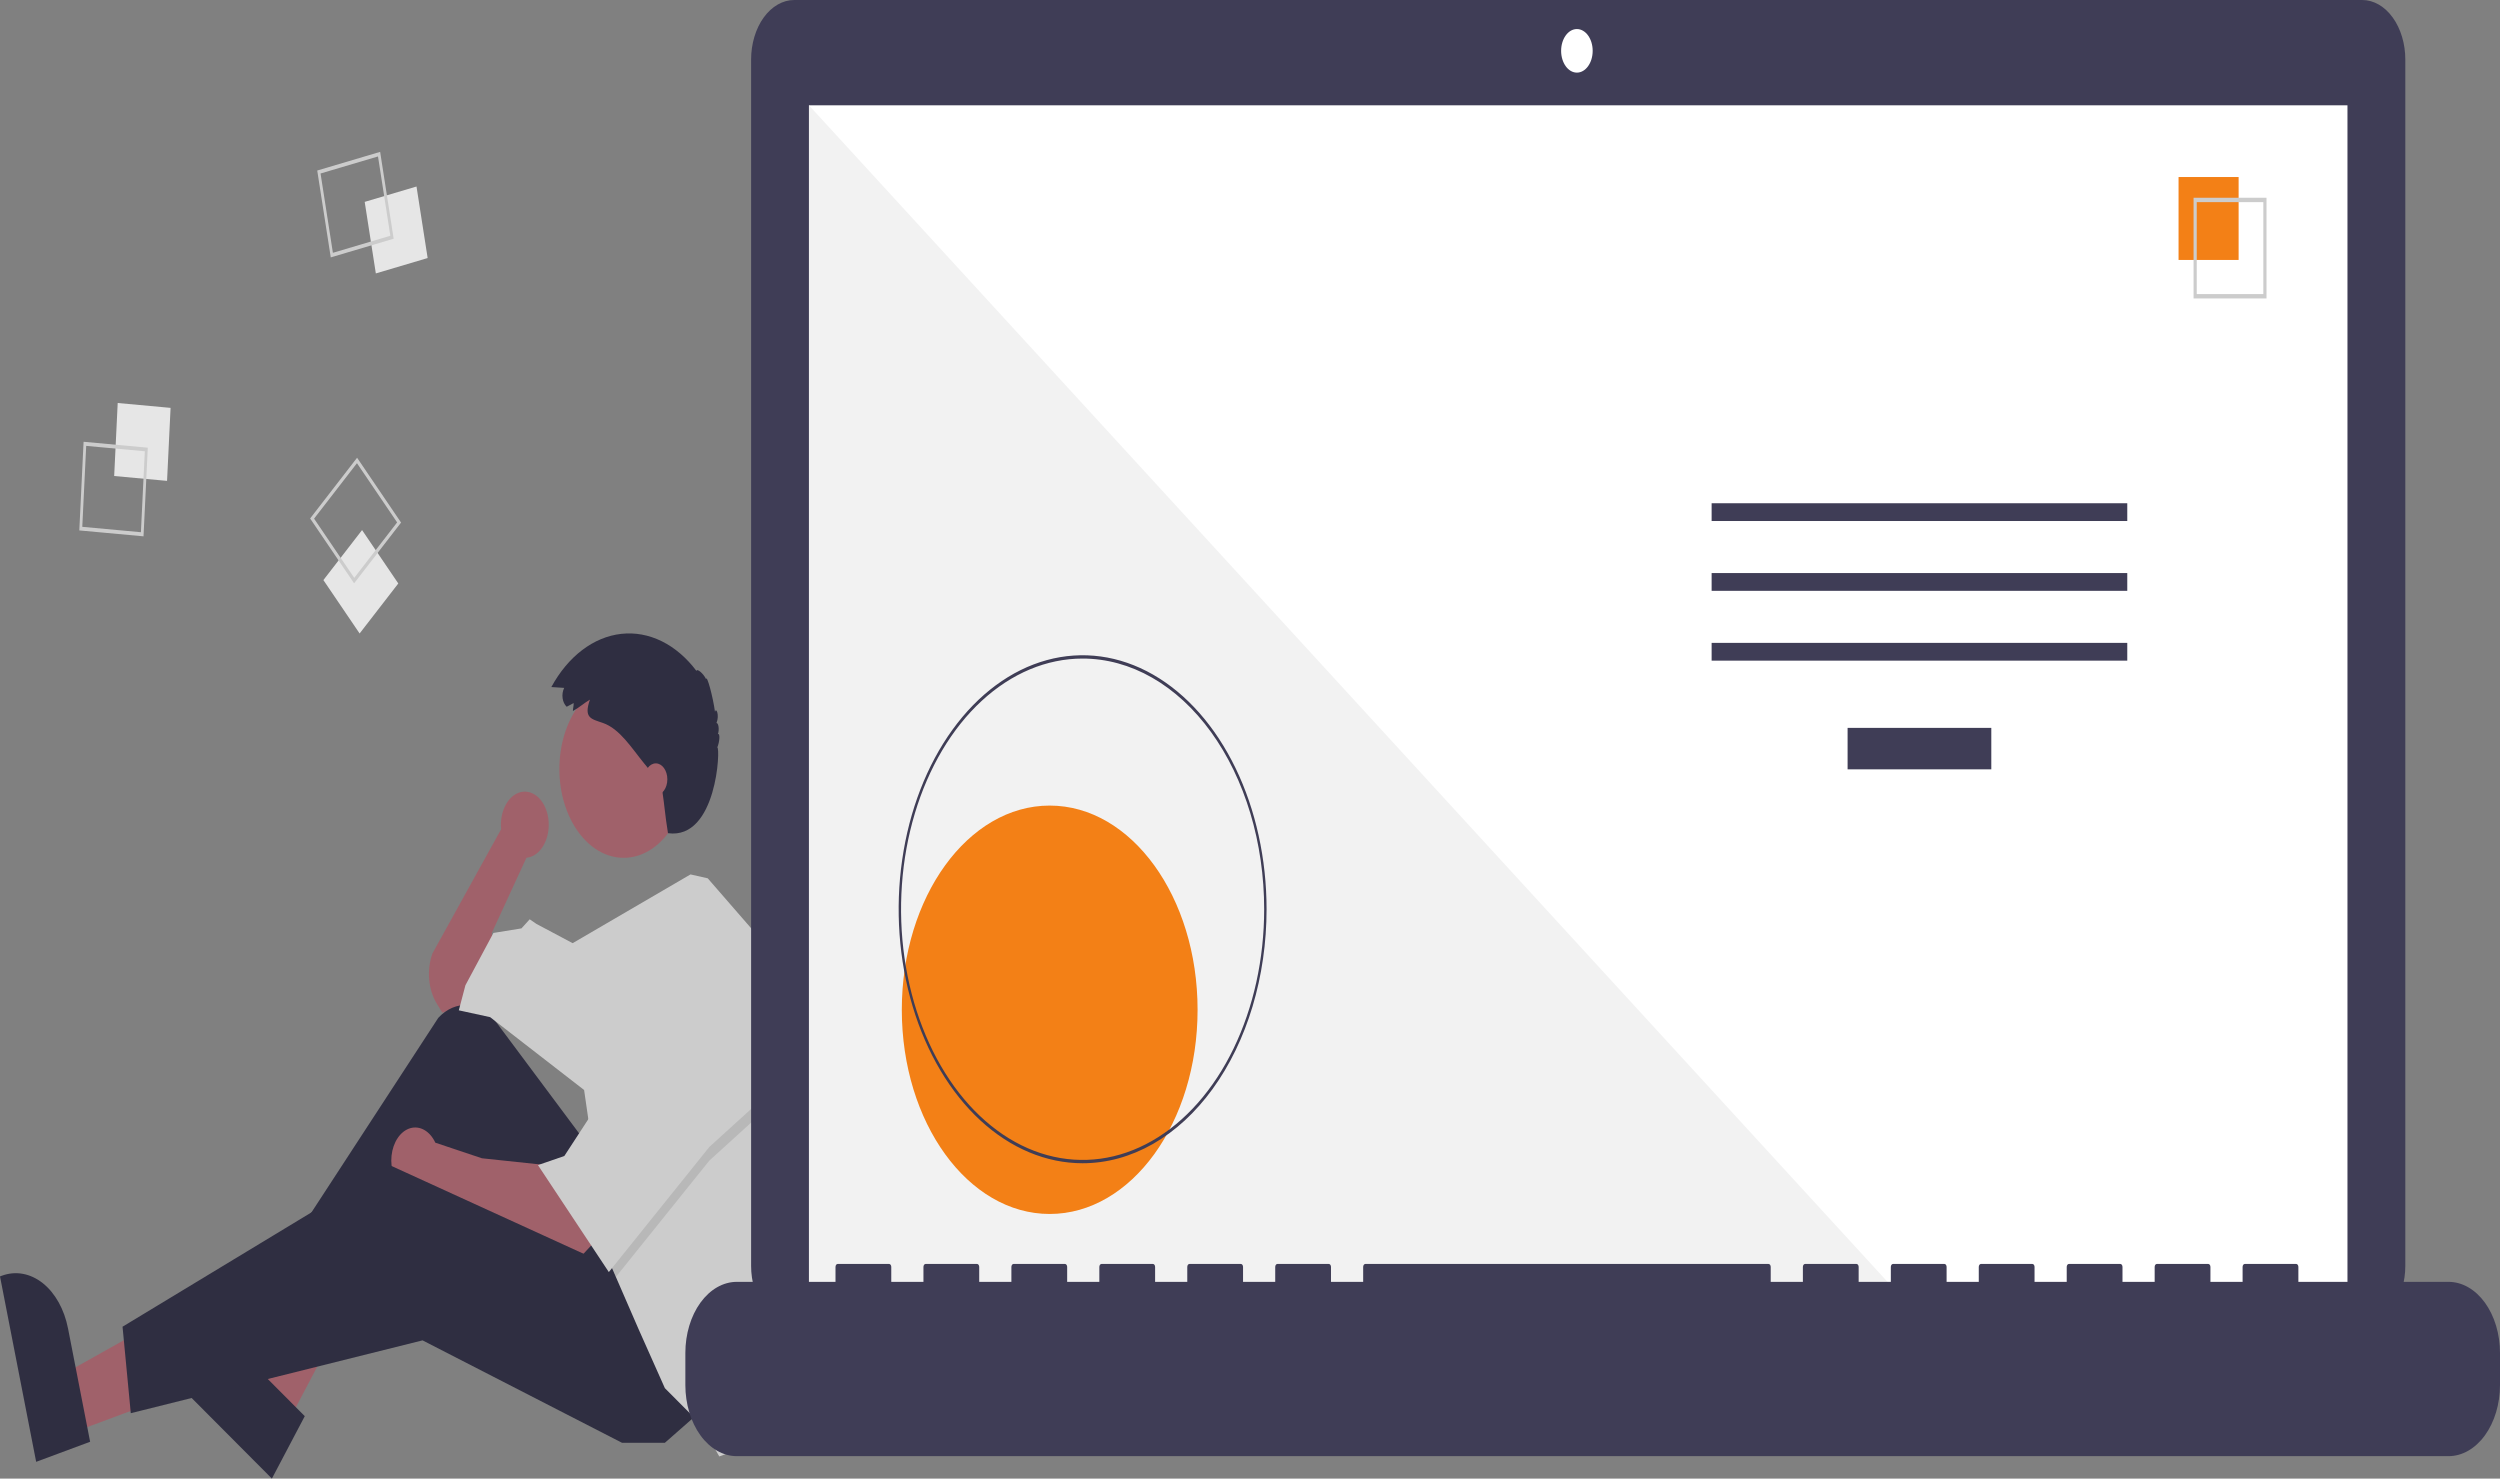 <svg width="607" height="359" viewBox="0 0 607 359" fill="none" xmlns="http://www.w3.org/2000/svg">
<rect x="0" y="0" width="607" height="359" fill="#808080" stroke="none"/>
<g clip-path="url(#clip0_3_13)">
<path d="M133.233 200.278C133.238 199.176 133.079 198.084 132.765 197.071C132.452 196.058 131.99 195.145 131.409 194.389C130.829 193.633 130.141 193.051 129.39 192.678C128.639 192.305 127.841 192.151 127.044 192.223C126.248 192.296 125.471 192.594 124.762 193.1C124.053 193.606 123.427 194.308 122.924 195.163C122.42 196.018 122.05 197.007 121.835 198.068C121.621 199.129 121.567 200.24 121.677 201.332L104.998 231.492C104.286 233.457 104.01 235.669 104.204 237.85C104.399 240.031 105.055 242.084 106.091 243.753L107.399 245.86L113.403 244.202L120.207 235.913L119.406 226.518L127.811 208.281L127.8 208.268C129.272 208.138 130.652 207.24 131.661 205.756C132.67 204.272 133.232 202.313 133.233 200.278Z" fill="#A0616A"/>
<path d="M17.886 347.726L15.164 333.763L52.871 312.62L56.89 333.227L17.886 347.726Z" fill="#A0616A"/>
<path d="M8.779 354.931L-2.38419e-06 309.911L0.412 309.757C3.778 308.506 7.366 309.152 10.387 311.554C13.408 313.955 15.614 317.915 16.52 322.562L16.52 322.563L21.882 350.06L8.779 354.931Z" fill="#2F2E41"/>
<path d="M69.827 345.495L61.358 336.991L81.084 287.838L93.584 300.389L69.827 345.495Z" fill="#A0616A"/>
<path d="M66.017 359L38.709 331.578L38.96 331.101C41.01 327.209 44.096 324.601 47.539 323.85C50.982 323.099 54.5 324.267 57.319 327.097L57.319 327.098L73.999 343.846L66.017 359Z" fill="#2F2E41"/>
<path d="M141.82 276.808L120.507 248.221C118.647 245.726 116.197 244.242 113.608 244.043C111.019 243.843 108.465 244.941 106.415 247.134L66.174 308.861L69.776 316.598L108.199 280.676L134.215 327.65L159.03 310.519L141.82 276.808Z" fill="#2F2E41"/>
<path d="M132.614 282.887L117.005 281.229L105.7 277.445C105.062 276.07 104.134 274.996 103.042 274.369C101.949 273.741 100.744 273.59 99.588 273.934C98.431 274.279 97.378 275.103 96.57 276.296C95.762 277.49 95.237 278.995 95.066 280.612C94.895 282.229 95.086 283.879 95.612 285.342C96.139 286.804 96.977 288.01 98.014 288.797C99.051 289.585 100.237 289.916 101.414 289.746C102.591 289.577 103.702 288.915 104.599 287.849L104.597 287.861L111.402 291.729L140.619 305.545L144.221 301.677L132.614 282.887Z" fill="#A0616A"/>
<path d="M170.237 342.572L161.431 350.309H151.025L102.596 325.44L31.754 343.125L29.753 322.124L94.592 282.887L151.425 308.861L170.237 342.572Z" fill="#2F2E41"/>
<path d="M151.425 208.281C160.046 208.281 167.035 198.631 167.035 186.728C167.035 174.825 160.046 165.175 151.425 165.175C142.805 165.175 135.816 174.825 135.816 186.728C135.816 198.631 142.805 208.281 151.425 208.281Z" fill="#A0616A"/>
<path d="M191.813 272.779C191.813 285.787 190.329 298.713 187.415 311.083L186.246 316.045L180.643 351.414L174.639 353.625L170.237 345.888L161.431 337.046L155.028 322.677L149.536 310.044L147.823 306.098L141.82 264.65L119.006 246.965L111.401 245.308L113.002 239.229L119.806 226.518L126.611 225.413L128.612 223.202L130.213 224.307L139.038 229.002L167.651 212.309L171.838 213.254L186.246 229.834C189.93 243.58 191.815 258.122 191.813 272.779Z" fill="#CCCCCC"/>
<path opacity="0.1" d="M187.447 267.966L172.238 281.781L149.536 310.043L147.823 306.098L143.02 272.94H144.221L156.629 241.44L187.447 267.966Z" fill="black"/>
<path d="M156.629 238.123L144.221 269.623L137.017 280.677L130.613 282.887L147.823 308.861L172.238 278.466L187.447 264.65L156.629 238.123Z" fill="#CCCCCC"/>
<path d="M139.284 170.702L137.593 171.601C137.337 171.361 137.117 171.053 136.946 170.696C136.775 170.338 136.657 169.938 136.599 169.518C136.54 169.097 136.542 168.665 136.604 168.246C136.667 167.826 136.788 167.428 136.962 167.074C136.971 167.055 136.98 167.037 136.99 167.018L133.864 166.816C135.871 163.127 138.421 160.068 141.348 157.841C144.275 155.615 147.51 154.272 150.841 153.901C154.171 153.53 157.521 154.141 160.668 155.691C163.815 157.242 166.688 159.697 169.096 162.895C169.238 162.219 170.79 163.535 171.423 164.87C171.636 163.769 173.09 169.092 173.604 172.854C173.843 171.602 174.758 173.624 173.956 175.565C174.464 175.462 174.694 177.258 174.3 178.258C174.857 177.897 174.763 180.041 174.16 181.473C174.953 181.376 174.092 203.943 162.184 202.298C161.355 197.039 161.589 197.366 160.613 190.603C160.158 189.937 159.661 189.33 159.164 188.725L156.477 185.45C153.353 181.642 150.511 176.943 146.349 175.519C143.489 174.541 141.68 174.321 143.239 169.87C141.83 170.682 140.515 171.888 139.094 172.642C139.114 172.02 139.312 171.324 139.284 170.702Z" fill="#2F2E41"/>
<path d="M159.23 193.083C160.777 193.083 162.032 191.351 162.032 189.215C162.032 187.078 160.777 185.346 159.23 185.346C157.683 185.346 156.428 187.078 156.428 189.215C156.428 191.351 157.683 193.083 159.23 193.083Z" fill="#A0616A"/>
<path d="M28.578 97.85L27.723 115.576L40.561 116.757L41.416 99.03L28.578 97.85Z" fill="#E6E6E6"/>
<path d="M20.295 107.262L35.884 108.696L34.846 130.221L19.256 128.787L20.295 107.262ZM35.161 109.569L20.927 108.261L19.979 127.914L34.213 129.223L35.161 109.569Z" fill="#CCCCCC"/>
<path d="M101.128 45.285L88.549 49.017L91.252 66.386L103.831 62.654L101.128 45.285Z" fill="#E6E6E6"/>
<path d="M92.299 36.872L95.581 57.963L80.306 62.495L77.024 41.404L92.299 36.872ZM94.774 57.243L91.778 37.986L77.831 42.124L80.828 61.381L94.774 57.243Z" fill="#CCCCCC"/>
<path d="M87.91 128.699L78.52 140.844L87.316 153.81L96.706 141.665L87.91 128.699Z" fill="#E6E6E6"/>
<path d="M97.382 126.882L85.979 141.63L75.298 125.885L86.701 111.138L97.382 126.882ZM86.01 140.304L96.421 126.839L86.669 112.463L76.258 125.928L86.01 140.304Z" fill="#CCCCCC"/>
<path d="M573.534 0H192.846C191.47 -2.15921e-06 190.108 0.374 188.837 1.101C187.565 1.828 186.41 2.894 185.437 4.238C184.464 5.581 183.692 7.176 183.166 8.931C182.639 10.687 182.368 12.568 182.368 14.468V307.346C182.368 309.246 182.639 311.128 183.166 312.883C183.692 314.638 184.464 316.233 185.437 317.577C186.41 318.92 187.565 319.986 188.837 320.713C190.108 321.44 191.47 321.814 192.846 321.814H573.534C576.313 321.814 578.978 320.29 580.943 317.577C582.908 314.863 584.012 311.184 584.012 307.346V14.468C584.012 10.631 582.908 6.951 580.943 4.238C578.978 1.524 576.313 2.18037e-06 573.534 0Z" fill="#3F3D56"/>
<path d="M569.964 25.569H196.416V316.524H569.964V25.569Z" fill="white"/>
<path d="M382.871 17.634C384.987 17.634 386.702 15.265 386.702 12.344C386.702 9.422 384.987 7.053 382.871 7.053C380.755 7.053 379.04 9.422 379.04 12.344C379.04 15.265 380.755 17.634 382.871 17.634Z" fill="white"/>
<path d="M463.136 316.525H196.416V25.569L463.136 316.525Z" fill="#F2F2F2"/>
<path d="M254.865 294.752C274.696 294.752 290.772 272.555 290.772 245.173C290.772 217.791 274.696 195.594 254.865 195.594C235.035 195.594 218.959 217.791 218.959 245.173C218.959 272.555 235.035 294.752 254.865 294.752Z" fill="#F38016"/>
<path d="M262.859 282.436C254.025 282.436 245.389 278.819 238.044 272.043C230.699 265.266 224.975 255.635 221.594 244.366C218.214 233.097 217.329 220.697 219.052 208.734C220.776 196.771 225.03 185.782 231.276 177.157C237.523 168.532 245.481 162.659 254.145 160.279C262.809 157.899 271.79 159.121 279.951 163.788C288.112 168.456 295.088 176.361 299.996 186.502C304.903 196.644 307.523 208.568 307.523 220.765C307.523 228.864 306.368 236.883 304.123 244.366C301.878 251.848 298.588 258.647 294.441 264.373C290.294 270.1 285.37 274.643 279.951 277.742C274.532 280.841 268.724 282.436 262.859 282.436ZM262.859 159.9C254.14 159.9 245.618 163.47 238.369 170.158C231.12 176.846 225.47 186.351 222.133 197.473C218.797 208.595 217.924 220.833 219.625 232.639C221.326 244.446 225.524 255.291 231.689 263.803C237.854 272.315 245.708 278.112 254.259 280.461C262.81 282.809 271.673 281.604 279.727 276.997C287.782 272.39 294.666 264.589 299.51 254.58C304.354 244.571 306.939 232.803 306.939 220.765C306.939 212.772 305.799 204.858 303.584 197.473C301.368 190.089 298.121 183.379 294.028 177.727C289.935 172.075 285.075 167.592 279.727 164.533C274.379 161.474 268.647 159.9 262.859 159.9L262.859 159.9Z" fill="#3F3D56"/>
<path d="M483.489 176.729H448.596V186.796H483.489V176.729Z" fill="#3F3D56"/>
<path d="M516.502 122.188H415.583V126.502H516.502V122.188Z" fill="#3F3D56"/>
<path d="M516.502 139.139H415.583V143.454H516.502V139.139Z" fill="#3F3D56"/>
<path d="M516.502 156.09H415.583V160.405H516.502V156.09Z" fill="#3F3D56"/>
<path d="M543.536 42.981H528.953V63.116H543.536V42.981Z" fill="#F38016"/>
<path d="M550.306 72.465H532.599V48.015H550.306V72.465ZM533.369 71.401H549.536V49.078H533.369L533.369 71.401Z" fill="#CCCCCC"/>
<path d="M594.501 311.234H558.045V307.607C558.045 307.513 558.031 307.419 558.005 307.332C557.979 307.245 557.941 307.166 557.892 307.099C557.844 307.032 557.787 306.979 557.723 306.943C557.66 306.907 557.593 306.888 557.524 306.888H545.025C544.957 306.888 544.889 306.907 544.826 306.943C544.762 306.979 544.705 307.032 544.657 307.099C544.608 307.166 544.57 307.245 544.544 307.332C544.518 307.419 544.504 307.513 544.504 307.607V311.234H536.692V307.607C536.692 307.513 536.679 307.419 536.653 307.332C536.626 307.245 536.588 307.166 536.54 307.099C536.491 307.032 536.434 306.979 536.371 306.943C536.308 306.907 536.24 306.888 536.171 306.888H523.672C523.604 306.888 523.536 306.907 523.473 306.943C523.41 306.979 523.352 307.032 523.304 307.099C523.256 307.166 523.217 307.245 523.191 307.332C523.165 307.419 523.152 307.513 523.152 307.607V311.234H515.34V307.607C515.34 307.513 515.326 307.419 515.3 307.332C515.274 307.245 515.235 307.166 515.187 307.099C515.139 307.032 515.081 306.979 515.018 306.943C514.955 306.907 514.887 306.888 514.819 306.888H502.32C502.251 306.888 502.183 306.907 502.12 306.943C502.057 306.979 502 307.032 501.951 307.099C501.903 307.166 501.865 307.245 501.838 307.332C501.812 307.419 501.799 307.513 501.799 307.607V311.234H493.987V307.607C493.987 307.513 493.973 307.419 493.947 307.332C493.921 307.245 493.883 307.166 493.834 307.099C493.786 307.032 493.728 306.979 493.665 306.943C493.602 306.907 493.534 306.888 493.466 306.888H480.967C480.898 306.888 480.831 306.907 480.768 306.943C480.704 306.979 480.647 307.032 480.599 307.099C480.55 307.166 480.512 307.245 480.486 307.332C480.46 307.419 480.446 307.513 480.446 307.607V311.234H472.634V307.607C472.634 307.513 472.621 307.419 472.594 307.332C472.568 307.245 472.53 307.166 472.482 307.099C472.433 307.032 472.376 306.979 472.313 306.943C472.249 306.907 472.182 306.888 472.113 306.888H459.614C459.546 306.888 459.478 306.907 459.415 306.943C459.352 306.979 459.294 307.032 459.246 307.099C459.198 307.166 459.159 307.245 459.133 307.332C459.107 307.419 459.093 307.513 459.093 307.607V311.234H451.281V307.607C451.281 307.513 451.268 307.419 451.242 307.332C451.216 307.245 451.177 307.166 451.129 307.099C451.08 307.032 451.023 306.979 450.96 306.943C450.897 306.907 450.829 306.888 450.761 306.888H438.261C438.193 306.888 438.125 306.907 438.062 306.943C437.999 306.979 437.941 307.032 437.893 307.099C437.845 307.166 437.806 307.245 437.78 307.332C437.754 307.419 437.741 307.513 437.741 307.607V311.234H429.929V307.607C429.929 307.513 429.915 307.419 429.889 307.332C429.863 307.245 429.824 307.166 429.776 307.099C429.728 307.032 429.67 306.979 429.607 306.943C429.544 306.907 429.476 306.888 429.408 306.888H331.498C331.429 306.888 331.362 306.907 331.298 306.943C331.235 306.979 331.178 307.032 331.129 307.099C331.081 307.166 331.043 307.245 331.017 307.332C330.99 307.419 330.977 307.513 330.977 307.607V311.234H323.165V307.607C323.165 307.513 323.151 307.419 323.125 307.332C323.099 307.245 323.061 307.166 323.012 307.099C322.964 307.032 322.907 306.979 322.843 306.943C322.78 306.907 322.713 306.888 322.644 306.888H310.145C310.077 306.888 310.009 306.907 309.946 306.943C309.883 306.979 309.825 307.032 309.777 307.099C309.728 307.166 309.69 307.245 309.664 307.332C309.638 307.419 309.624 307.513 309.624 307.607V311.234H301.812V307.607C301.812 307.513 301.799 307.419 301.773 307.332C301.746 307.245 301.708 307.166 301.66 307.099C301.611 307.032 301.554 306.979 301.491 306.943C301.428 306.907 301.36 306.888 301.291 306.888H288.792C288.724 306.888 288.656 306.907 288.593 306.943C288.53 306.979 288.472 307.032 288.424 307.099C288.376 307.166 288.337 307.245 288.311 307.332C288.285 307.419 288.271 307.513 288.271 307.607V311.234H280.46V307.607C280.46 307.513 280.446 307.419 280.42 307.332C280.394 307.245 280.355 307.166 280.307 307.099C280.259 307.032 280.201 306.979 280.138 306.943C280.075 306.907 280.007 306.888 279.939 306.888H267.44C267.371 306.888 267.303 306.907 267.24 306.943C267.177 306.979 267.12 307.032 267.071 307.099C267.023 307.166 266.985 307.245 266.958 307.332C266.932 307.419 266.919 307.513 266.919 307.607V311.234H259.107V307.607C259.107 307.513 259.093 307.419 259.067 307.332C259.041 307.245 259.003 307.166 258.954 307.099C258.906 307.032 258.848 306.979 258.785 306.943C258.722 306.907 258.654 306.888 258.586 306.888H246.087C246.018 306.888 245.951 306.907 245.888 306.943C245.824 306.979 245.767 307.032 245.719 307.099C245.67 307.166 245.632 307.245 245.606 307.332C245.579 307.419 245.566 307.513 245.566 307.607V311.234H237.754V307.607C237.754 307.513 237.741 307.419 237.714 307.332C237.688 307.245 237.65 307.166 237.601 307.099C237.553 307.032 237.496 306.979 237.433 306.943C237.369 306.907 237.302 306.888 237.233 306.888H224.734C224.596 306.888 224.463 306.964 224.366 307.099C224.268 307.234 224.213 307.417 224.213 307.607V311.234H216.401V307.607C216.401 307.513 216.388 307.419 216.362 307.332C216.335 307.245 216.297 307.166 216.249 307.099C216.2 307.032 216.143 306.979 216.08 306.943C216.017 306.907 215.949 306.888 215.881 306.888H203.381C203.243 306.888 203.111 306.964 203.013 307.099C202.915 307.234 202.861 307.417 202.861 307.607V311.234H178.904C175.589 311.234 172.41 313.052 170.066 316.289C167.722 319.526 166.405 323.915 166.405 328.493V336.296C166.405 340.874 167.722 345.263 170.066 348.5C172.41 351.737 175.589 353.555 178.904 353.555H594.501C597.816 353.555 600.995 351.737 603.339 348.5C605.683 345.263 607 340.874 607 336.296V328.493C607 326.226 606.677 323.982 606.049 321.888C605.42 319.794 604.5 317.892 603.339 316.289C602.178 314.686 600.801 313.415 599.284 312.548C597.768 311.68 596.142 311.234 594.501 311.234Z" fill="#3F3D56"/>
</g>
<defs>
<clipPath id="clip0_3_13">
<rect width="607" height="359" fill="white"/>
</clipPath>
</defs>
</svg>
